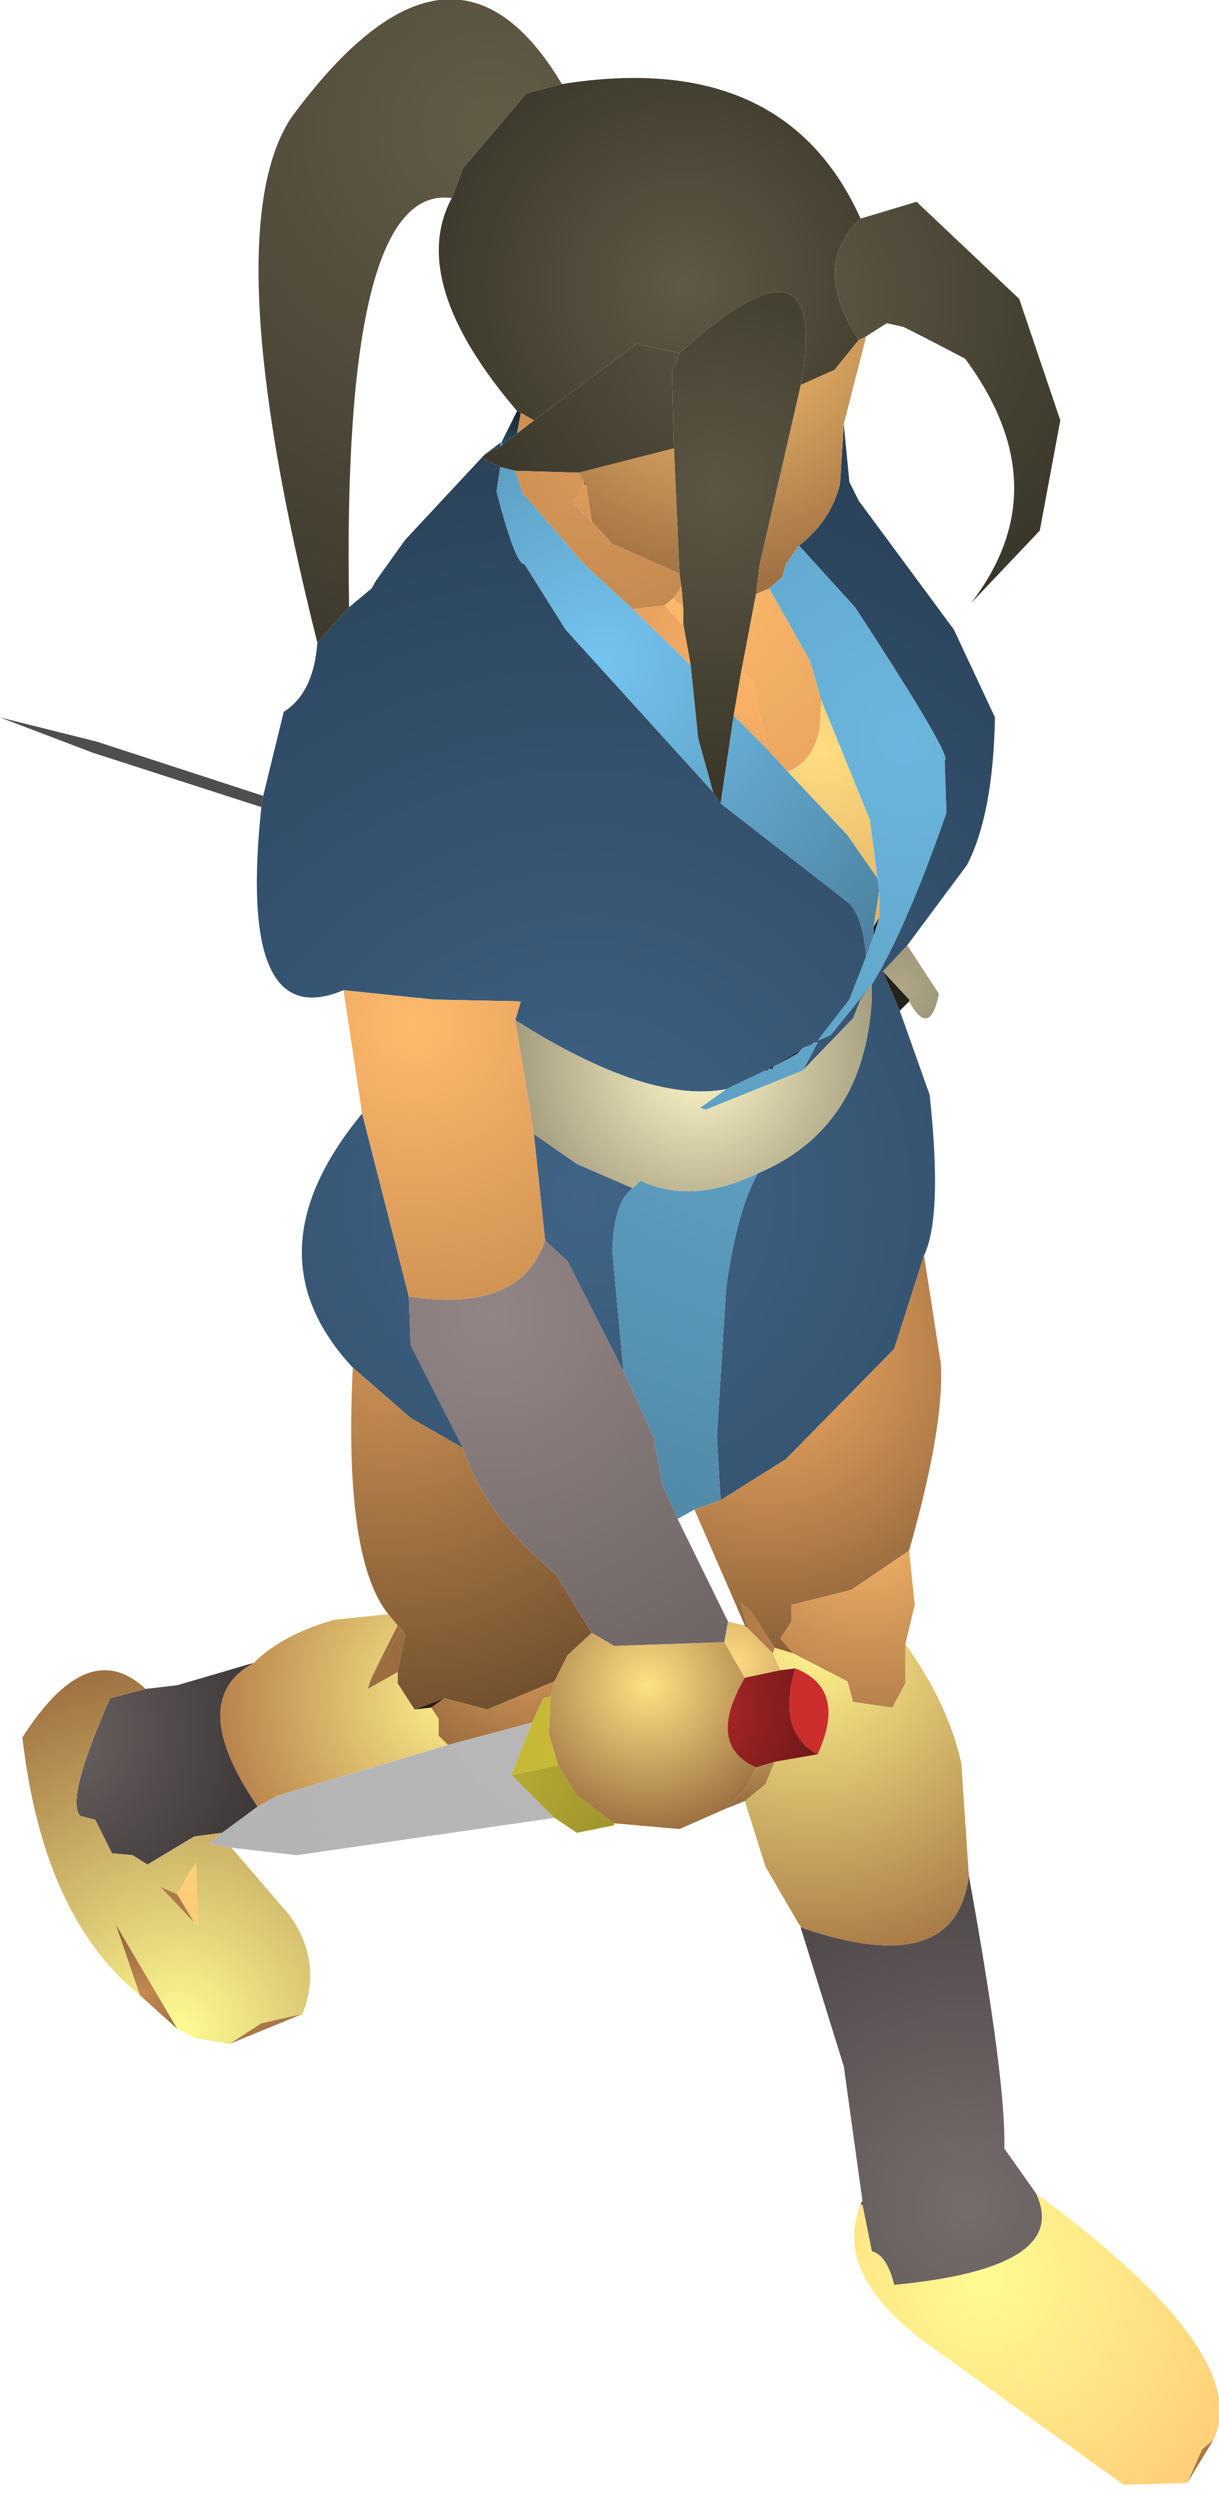 <?xml version="1.0" encoding="UTF-8" standalone="no"?>
<svg xmlns:ffdec="https://www.free-decompiler.com/flash" xmlns:xlink="http://www.w3.org/1999/xlink" ffdec:objectType="shape" height="66.9px" width="32.65px" xmlns="http://www.w3.org/2000/svg">
  <g transform="matrix(1.0, 0.0, 0.0, 1.0, 13.65, 55.5)">
    <path d="M-1.55 -50.2 L-1.25 -51.0 0.45 -53.0 1.4 -53.25 Q7.35 -54.2 9.4 -49.65 8.05 -48.4 9.35 -46.4 L8.7 -45.6 7.8 -45.2 Q8.6 -49.7 4.55 -46.05 L3.4 -46.3 0.65 -44.25 0.3 -44.45 0.2 -44.5 Q-2.75 -47.95 -1.55 -50.2" fill="url(#gradient0)" fill-rule="evenodd" stroke="none"/>
    <path d="M1.4 -53.25 L0.45 -53.0 -1.25 -51.0 -1.55 -50.2 Q-4.5 -50.6 -4.3 -39.25 L-5.15 -38.3 Q-7.9 -49.25 -5.85 -52.35 -1.55 -58.2 1.4 -53.25" fill="url(#gradient1)" fill-rule="evenodd" stroke="none"/>
    <path d="M-5.15 -38.3 L-4.3 -39.25 -3.7 -39.75 -3.55 -39.95 -3.55 -40.0 -2.8 -41.05 -0.75 -43.25 -0.25 -43.0 -0.35 -42.35 Q0.15 -40.4 0.4 -40.4 L1.5 -38.65 5.45 -34.3 5.65 -34.0 9.0 -31.4 Q9.45 -31.1 9.55 -29.9 L9.1 -28.75 8.25 -27.65 8.6 -27.8 9.65 -29.1 9.4 -28.75 9.2 -28.25 7.85 -26.85 8.25 -27.6 8.15 -27.6 8.1 -27.55 7.85 -27.45 7.8 -27.4 6.95 -26.9 6.85 -26.85 5.8 -26.35 Q3.7 -25.95 0.15 -28.2 L0.3 -28.7 -2.05 -28.75 -4.45 -29.0 Q-7.3 -27.8 -6.65 -33.9 L-6.6 -34.2 -6.05 -36.45 Q-5.25 -36.95 -5.15 -38.3 M8.95 -44.15 L9.1 -42.6 9.35 -42.1 11.9 -38.65 13.0 -36.3 Q12.95 -33.7 12.25 -32.35 L10.65 -30.2 10.0 -29.5 10.45 -28.45 11.25 -26.2 Q11.6 -22.95 11.1 -21.9 L10.3 -19.4 7.4 -16.45 5.65 -15.35 5.55 -17.05 5.8 -21.05 Q6.1 -23.15 6.65 -24.1 9.5 -25.3 9.7 -28.75 L9.7 -29.15 Q10.6 -30.6 11.7 -33.75 L11.65 -35.15 Q11.9 -35.2 9.25 -39.25 L7.75 -40.9 Q8.6 -41.55 8.85 -42.55 L8.95 -44.15 M-4.2 -18.9 Q-7.05 -21.95 -3.95 -25.7 L-2.7 -20.8 -2.65 -19.5 -1.25 -16.75 -2.65 -17.55 -4.2 -18.9 M0.65 -25.15 L1.8 -24.35 3.3 -23.7 Q2.8 -23.35 2.75 -22.05 L3.05 -18.8 1.55 -21.75 0.95 -22.3 0.65 -25.15 M-0.25 -43.65 L-0.25 -43.55 -0.65 -43.35 -0.25 -43.65" fill="url(#gradient2)" fill-rule="evenodd" stroke="none"/>
    <path d="M9.9 -30.95 L9.75 -30.45 9.75 -30.7 9.9 -30.95 M-3.55 -40.0 L-3.55 -39.95 -3.7 -39.75 -3.55 -40.0" fill="url(#gradient3)" fill-rule="evenodd" stroke="none"/>
    <path d="M0.65 -44.25 L3.4 -46.3 4.55 -46.05 4.35 -45.5 4.4 -43.5 1.85 -42.85 0.15 -42.9 -0.25 -43.0 -0.75 -43.25 -0.65 -43.35 -0.25 -43.55 -0.2 -43.6 0.2 -43.9 0.65 -44.25" fill="url(#gradient4)" fill-rule="evenodd" stroke="none"/>
    <path d="M4.85 -37.7 L5.05 -35.75 5.45 -34.3 1.5 -38.65 0.4 -40.4 Q0.15 -40.4 -0.35 -42.35 L-0.25 -43.0 0.15 -42.9 0.35 -42.3 2.0 -40.4 3.3 -39.2 4.85 -37.7 M5.65 -34.0 L6.0 -36.35 6.9 -35.45 7.45 -34.85 9.05 -33.15 9.85 -32.0 9.9 -31.65 9.75 -30.7 9.75 -30.45 9.55 -29.9 Q9.45 -31.1 9.0 -31.4 L5.65 -34.0 M-0.25 -43.65 L-0.2 -43.7 -0.2 -43.6 -0.25 -43.55 -0.25 -43.65" fill="url(#gradient5)" fill-rule="evenodd" stroke="none"/>
    <path d="M0.2 -44.5 L0.3 -44.45 0.2 -43.9 -0.2 -43.6 -0.2 -43.7 0.2 -44.5" fill="url(#gradient6)" fill-rule="evenodd" stroke="none"/>
    <path d="M0.3 -44.45 L0.65 -44.25 0.2 -43.9 0.3 -44.45 M4.55 -40.15 L4.6 -39.8 4.4 -39.5 4.15 -39.3 3.3 -39.2 2.0 -40.4 0.35 -42.3 0.15 -42.9 1.85 -42.85 2.0 -42.6 2.0 -42.55 1.7 -42.05 2.2 -41.55 2.75 -40.95 4.55 -40.15" fill="url(#gradient7)" fill-rule="evenodd" stroke="none"/>
    <path d="M4.55 -46.05 Q8.6 -49.7 7.8 -45.2 L6.7 -40.4 6.6 -39.6 6.2 -37.5 6.0 -36.35 5.65 -34.0 5.45 -34.3 5.05 -35.75 4.85 -37.7 4.65 -38.8 4.65 -39.25 4.6 -39.8 4.55 -40.15 4.4 -43.5 4.35 -45.5 4.55 -46.05" fill="url(#gradient8)" fill-rule="evenodd" stroke="none"/>
    <path d="M7.8 -45.2 L8.7 -45.6 9.35 -46.4 9.55 -46.5 8.95 -44.15 8.85 -42.55 Q8.6 -41.55 7.75 -40.9 L7.4 -40.4 7.3 -40.05 6.95 -39.75 6.6 -39.6 6.7 -40.4 7.8 -45.2 M4.4 -43.5 L4.55 -40.15 2.75 -40.95 2.2 -41.55 2.05 -42.5 2.0 -42.6 1.85 -42.85 4.4 -43.5" fill="url(#gradient9)" fill-rule="evenodd" stroke="none"/>
    <path d="M9.35 -46.4 Q8.05 -48.4 9.4 -49.65 L10.9 -50.1 13.65 -47.5 14.75 -44.25 14.2 -41.3 12.35 -39.35 Q14.75 -42.45 12.2 -45.9 11.35 -46.35 10.55 -46.75 L10.1 -46.85 9.55 -46.5 9.35 -46.4" fill="url(#gradient10)" fill-rule="evenodd" stroke="none"/>
    <path d="M10.65 -30.2 L11.5 -28.9 Q11.25 -27.7 10.7 -28.7 L10.7 -28.75 10.0 -29.5 10.65 -30.2" fill="url(#gradient11)" fill-rule="evenodd" stroke="none"/>
    <path d="M10.7 -28.7 L10.45 -28.45 10.0 -29.5 10.7 -28.75 10.7 -28.7" fill="url(#gradient12)" fill-rule="evenodd" stroke="none"/>
    <path d="M6.95 -39.75 L7.3 -40.05 7.4 -40.4 7.75 -40.9 9.25 -39.25 Q11.9 -35.2 11.65 -35.15 L11.7 -33.75 Q10.6 -30.6 9.7 -29.15 L9.65 -29.1 8.6 -27.8 8.25 -27.65 9.1 -28.75 9.55 -29.9 9.75 -30.45 9.9 -30.95 9.9 -31.65 9.85 -32.0 9.65 -33.55 8.35 -36.75 8.05 -37.8 6.95 -39.75 M7.85 -26.85 L5.25 -25.8 5.1 -25.85 5.8 -26.35 6.85 -26.85 6.9 -26.85 6.95 -26.9 7.05 -26.9 7.05 -26.95 7.7 -27.3 7.8 -27.4 7.85 -27.45 8.1 -27.55 8.15 -27.6 8.25 -27.6 7.85 -26.85 M3.3 -23.7 L3.5 -23.9 Q4.9 -23.25 6.65 -24.1 6.1 -23.15 5.8 -21.05 L5.55 -17.05 5.65 -15.35 4.95 -15.1 4.5 -14.85 4.1 -15.75 3.85 -17.05 3.05 -18.8 2.75 -22.05 Q2.8 -23.35 3.3 -23.7" fill="url(#gradient13)" fill-rule="evenodd" stroke="none"/>
    <path d="M4.65 -39.25 L4.65 -38.8 4.6 -38.8 4.15 -39.3 4.4 -39.5 4.45 -39.4 4.65 -39.25 M6.2 -37.5 L6.6 -39.6 6.95 -39.75 8.05 -37.8 8.35 -36.75 8.3 -35.95 Q8.1 -35.1 7.45 -34.85 L6.9 -35.45 6.5 -37.3 6.2 -37.5" fill="url(#gradient14)" fill-rule="evenodd" stroke="none"/>
    <path d="M4.6 -39.8 L4.65 -39.25 4.45 -39.4 4.4 -39.5 4.6 -39.8 M4.65 -38.8 L4.85 -37.7 3.3 -39.2 4.15 -39.3 4.6 -38.8 4.65 -38.8 M6.0 -36.35 L6.2 -37.5 6.5 -37.3 6.9 -35.45 6.0 -36.35" fill="url(#gradient15)" fill-rule="evenodd" stroke="none"/>
    <path d="M2.05 -42.5 L2.0 -42.55 2.0 -42.6 2.05 -42.5" fill="url(#gradient16)" fill-rule="evenodd" stroke="none"/>
    <path d="M2.2 -41.55 L1.7 -42.05 2.0 -42.55 2.05 -42.5 2.2 -41.55" fill="url(#gradient17)" fill-rule="evenodd" stroke="none"/>
    <path d="M9.65 -29.1 L9.7 -29.15 9.7 -28.75 Q9.5 -25.3 6.65 -24.1 4.9 -23.25 3.5 -23.9 L3.3 -23.7 1.8 -24.35 0.65 -25.15 0.15 -28.2 Q3.7 -25.95 5.8 -26.35 L5.1 -25.85 5.25 -25.8 7.85 -26.85 9.2 -28.25 9.4 -28.75 9.65 -29.1" fill="url(#gradient18)" fill-rule="evenodd" stroke="none"/>
    <path d="M8.35 -36.75 L9.65 -33.55 9.85 -32.0 9.05 -33.15 7.45 -34.85 Q8.1 -35.1 8.3 -35.95 L8.35 -36.75 M9.9 -31.65 L9.9 -30.95 9.75 -30.7 9.9 -31.65" fill="url(#gradient19)" fill-rule="evenodd" stroke="none"/>
    <path d="M-6.65 -33.9 L-11.15 -35.35 -13.65 -36.3 -11.05 -35.65 -6.6 -34.2 -6.65 -33.9" fill="url(#gradient20)" fill-rule="evenodd" stroke="none"/>
    <path d="M7.8 -27.4 L7.7 -27.3 7.05 -26.95 7.05 -26.9 6.95 -26.9 6.9 -26.85 6.85 -26.85 6.95 -26.9 7.8 -27.4" fill="url(#gradient21)" fill-rule="evenodd" stroke="none"/>
    <path d="M-3.95 -25.7 L-4.45 -29.0 -2.05 -28.75 0.3 -28.7 0.15 -28.2 0.65 -25.15 0.95 -22.3 Q0.3 -20.35 -2.7 -20.8 L-3.95 -25.7" fill="url(#gradient22)" fill-rule="evenodd" stroke="none"/>
    <path d="M-3.25 -12.3 Q-4.45 -13.8 -4.2 -18.9 L-2.65 -17.55 -1.25 -16.75 Q-0.7 -15.0 1.25 -13.35 L2.2 -11.8 1.55 -11.2 1.2 -10.5 -0.6 -9.75 -1.75 -10.05 -2.55 -9.75 -3.0 -10.45 -3.0 -10.75 -2.8 -11.75 -2.9 -11.9 -3.0 -12.0 -3.25 -12.3" fill="url(#gradient23)" fill-rule="evenodd" stroke="none"/>
    <path d="M-6.85 -11.0 Q-6.1 -11.75 -4.7 -12.15 L-3.25 -12.3 -3.0 -12.0 -3.7 -10.6 -3.8 -10.3 -3.0 -10.75 -3.0 -10.45 -2.55 -9.75 -2.1 -9.8 -1.9 -9.5 -1.9 -9.05 -1.65 -8.8 -6.2 -7.45 -6.75 -7.15 Q-8.7 -10.0 -6.85 -11.0" fill="url(#gradient24)" fill-rule="evenodd" stroke="none"/>
    <path d="M-9.75 -10.3 L-8.9 -10.4 -6.85 -11.0 Q-8.7 -10.0 -6.75 -7.15 L-7.7 -6.45 -8.45 -6.35 -9.7 -5.6 -10.1 -5.85 -10.65 -5.9 -11.1 -6.8 -11.5 -6.9 Q-11.9 -7.35 -10.7 -10.05 L-9.75 -10.3" fill="url(#gradient25)" fill-rule="evenodd" stroke="none"/>
    <path d="M-7.45 -6.05 L-5.9 -4.25 Q-5.0 -3.0 -5.55 -1.6 L-6.65 -1.35 -7.5 -0.8 -8.4 -0.95 -8.9 -1.2 -10.55 -4.0 -9.9 -2.1 Q-12.5 -4.2 -13.05 -9.0 -11.3 -11.75 -9.75 -10.3 L-10.7 -10.05 Q-11.9 -7.35 -11.5 -6.9 L-11.1 -6.8 -10.65 -5.9 -10.1 -5.85 -9.7 -5.6 -8.45 -6.35 -7.7 -6.45 -8.05 -6.15 -7.45 -6.05 M-8.9 -4.8 L-9.35 -5.0 -8.45 -4.05 -8.35 -3.95 -8.4 -5.65 -8.6 -5.35 -8.9 -4.8" fill="url(#gradient26)" fill-rule="evenodd" stroke="none"/>
    <path d="M-8.9 -1.2 L-9.9 -2.1 -10.55 -4.0 -8.9 -1.2" fill="url(#gradient27)" fill-rule="evenodd" stroke="none"/>
    <path d="M11.1 -21.9 L11.55 -19.0 Q11.65 -17.35 10.7 -14.0 L9.15 -12.95 7.55 -12.55 7.55 -12.1 7.25 -11.65 7.6 -11.25 7.1 -11.4 6.45 -12.4 6.2 -12.6 6.35 -12.0 6.3 -12.0 4.95 -15.1 5.65 -15.35 7.4 -16.45 10.3 -19.4 11.1 -21.9" fill="url(#gradient28)" fill-rule="evenodd" stroke="none"/>
    <path d="M3.05 -18.8 L3.85 -17.05 4.1 -15.75 4.5 -14.85 5.85 -12.1 5.75 -11.55 2.8 -11.45 2.2 -11.8 1.25 -13.35 Q-0.7 -15.0 -1.25 -16.75 L-2.65 -19.5 -2.7 -20.8 Q0.3 -20.35 0.95 -22.3 L1.55 -21.75 3.05 -18.8" fill="url(#gradient29)" fill-rule="evenodd" stroke="none"/>
    <path d="M10.7 -14.0 L10.85 -12.55 10.6 -11.5 10.6 -10.45 10.25 -9.8 9.2 -9.95 9.05 -10.5 7.6 -11.25 7.25 -11.65 7.55 -12.1 7.55 -12.55 9.15 -12.95 10.7 -14.0" fill="url(#gradient30)" fill-rule="evenodd" stroke="none"/>
    <path d="M10.6 -11.5 Q11.75 -9.9 12.1 -8.3 L12.3 -5.3 Q11.95 -2.5 7.85 -3.9 L7.8 -3.95 7.75 -4.0 6.85 -5.55 6.3 -7.3 6.85 -7.75 7.1 -8.35 8.25 -8.55 Q9.05 -10.3 7.65 -10.85 L7.25 -10.8 7.05 -11.25 7.1 -11.4 7.6 -11.25 9.05 -10.5 9.2 -9.95 10.25 -9.8 10.6 -10.45 10.6 -11.5" fill="url(#gradient31)" fill-rule="evenodd" stroke="none"/>
    <path d="M6.35 -12.0 L6.2 -12.6 6.45 -12.4 7.1 -11.4 7.05 -11.25 6.35 -11.95 6.35 -12.0" fill="url(#gradient32)" fill-rule="evenodd" stroke="none"/>
    <path d="M6.35 -12.0 L6.35 -11.95 6.3 -12.0 6.35 -12.0" fill="url(#gradient33)" fill-rule="evenodd" stroke="none"/>
    <path d="M5.8 -7.1 L4.55 -6.55 2.85 -6.7 2.8 -6.7 1.8 -7.45 1.3 -8.25 1.05 -9.1 1.1 -10.1 1.2 -10.5 1.55 -11.2 2.2 -11.8 2.8 -11.45 5.75 -11.55 6.3 -10.6 Q5.25 -8.8 6.6 -8.2 L6.3 -7.6 5.8 -7.1" fill="url(#gradient34)" fill-rule="evenodd" stroke="none"/>
    <path d="M1.1 -10.1 L0.9 -10.05 0.6 -9.4 -1.65 -8.8 -1.9 -9.05 -1.9 -9.5 -2.1 -9.8 -1.75 -10.05 -0.6 -9.75 1.2 -10.5 1.1 -10.1" fill="url(#gradient35)" fill-rule="evenodd" stroke="none"/>
    <path d="M-2.1 -9.8 L-2.55 -9.75 -1.75 -10.05 -2.1 -9.8" fill="url(#gradient36)" fill-rule="evenodd" stroke="none"/>
    <path d="M6.3 -7.3 L5.8 -7.1 6.3 -7.6 6.6 -8.2 7.1 -8.35 6.85 -7.75 6.3 -7.3 M5.75 -11.55 L5.85 -12.1 6.3 -12.0 6.35 -11.95 7.05 -11.25 7.25 -10.8 6.3 -10.6 5.75 -11.55" fill="url(#gradient37)" fill-rule="evenodd" stroke="none"/>
    <path d="M-3.7 -10.6 L-3.0 -12.0 -2.9 -11.9 -3.7 -10.6" fill="url(#gradient38)" fill-rule="evenodd" stroke="none"/>
    <path d="M-3.7 -10.6 L-2.9 -11.9 -2.8 -11.75 -3.0 -10.75 -3.8 -10.3 -3.7 -10.6" fill="url(#gradient39)" fill-rule="evenodd" stroke="none"/>
    <path d="M8.25 -8.55 Q7.15 -9.15 7.65 -10.85 9.05 -10.3 8.25 -8.55" fill="url(#gradient40)" fill-rule="evenodd" stroke="none"/>
    <path d="M6.3 -10.6 L7.25 -10.8 7.65 -10.85 Q7.15 -9.15 8.25 -8.55 L7.1 -8.35 6.6 -8.2 Q5.25 -8.8 6.3 -10.6" fill="url(#gradient41)" fill-rule="evenodd" stroke="none"/>
    <path d="M1.2 -6.85 L-5.7 -5.85 -7.45 -6.05 -8.05 -6.15 -7.7 -6.45 -6.75 -7.15 -6.2 -7.45 -1.65 -8.8 0.6 -9.4 0.05 -8.0 1.2 -6.85" fill="url(#gradient42)" fill-rule="evenodd" stroke="none"/>
    <path d="M1.1 -10.1 L1.05 -9.1 1.3 -8.25 0.05 -8.0 0.6 -9.4 0.9 -10.05 1.1 -10.1" fill="url(#gradient43)" fill-rule="evenodd" stroke="none"/>
    <path d="M2.8 -6.65 L1.8 -6.45 1.2 -6.85 0.05 -8.0 1.3 -8.25 1.8 -7.45 2.8 -6.7 2.8 -6.65" fill="url(#gradient44)" fill-rule="evenodd" stroke="none"/>
    <path d="M2.85 -6.7 L2.8 -6.65 2.8 -6.7 2.85 -6.7" fill="url(#gradient45)" fill-rule="evenodd" stroke="none"/>
    <path d="M-8.9 -4.8 L-8.6 -5.35 -8.4 -5.65 -8.35 -3.95 -8.45 -4.05 -8.9 -4.8" fill="url(#gradient46)" fill-rule="evenodd" stroke="none"/>
    <path d="M-8.45 -4.05 L-9.35 -5.0 -8.9 -4.8 -8.45 -4.05" fill="url(#gradient47)" fill-rule="evenodd" stroke="none"/>
    <path d="M7.8 -3.9 L7.8 -3.95 7.85 -3.9 7.8 -3.9" fill="url(#gradient48)" fill-rule="evenodd" stroke="none"/>
    <path d="M12.3 -5.3 Q13.3 0.2 13.25 2.0 L14.1 3.2 Q15.05 5.2 10.3 5.65 10.1 4.85 9.7 4.75 L9.45 3.5 9.45 3.4 8.95 -0.2 7.8 -3.9 7.85 -3.9 Q11.95 -2.5 12.3 -5.3" fill="url(#gradient49)" fill-rule="evenodd" stroke="none"/>
    <path d="M9.4 3.5 L9.45 3.4 9.45 3.5 9.4 3.5" fill="url(#gradient50)" fill-rule="evenodd" stroke="none"/>
    <path d="M14.1 3.2 Q19.95 7.5 18.85 9.8 L18.55 10.05 18.15 10.95 16.45 11.0 11.15 7.2 Q8.65 5.35 9.4 3.5 L9.45 3.5 9.7 4.75 Q10.1 4.85 10.3 5.65 15.05 5.2 14.1 3.2" fill="url(#gradient51)" fill-rule="evenodd" stroke="none"/>
    <path d="M18.85 9.8 L18.15 10.95 18.55 10.05 18.85 9.8" fill="url(#gradient52)" fill-rule="evenodd" stroke="none"/>
    <path d="M-5.55 -1.6 L-7.5 -0.8 -6.65 -1.35 -5.55 -1.6" fill="url(#gradient53)" fill-rule="evenodd" stroke="none"/>
  </g>
  <defs>
    <radialGradient cx="0" cy="0" gradientTransform="matrix(0.008, 0.0, 0.0, 0.008, 4.7, -47.85)" gradientUnits="userSpaceOnUse" id="gradient0" r="819.2" spreadMethod="pad">
      <stop offset="0.0" stop-color="#5f5945"/>
      <stop offset="1.0" stop-color="#3e3a2d"/>
    </radialGradient>
    <radialGradient cx="0" cy="0" gradientTransform="matrix(0.019, 0.0, 0.0, 0.019, -0.55, -52.1)" gradientUnits="userSpaceOnUse" id="gradient1" r="819.2" spreadMethod="pad">
      <stop offset="0.0" stop-color="#625c47"/>
      <stop offset="1.0" stop-color="#3b372b"/>
    </radialGradient>
    <radialGradient cx="0" cy="0" gradientTransform="matrix(0.028, 0.0, 0.0, 0.028, 2.0, -23.4)" gradientUnits="userSpaceOnUse" id="gradient2" r="819.2" spreadMethod="pad">
      <stop offset="0.0" stop-color="#406486"/>
      <stop offset="1.0" stop-color="#273e54"/>
    </radialGradient>
    <radialGradient cx="0" cy="0" gradientTransform="matrix(0.021, 0.0, 0.0, 0.021, 9.8, -32.7)" gradientUnits="userSpaceOnUse" id="gradient3" r="819.2" spreadMethod="pad">
      <stop offset="0.0" stop-color="#0f1820"/>
      <stop offset="1.0" stop-color="#080c10"/>
    </radialGradient>
    <radialGradient cx="0" cy="0" gradientTransform="matrix(0.01, 0.0, 0.0, 0.01, 6.2, -47.05)" gradientUnits="userSpaceOnUse" id="gradient4" r="819.2" spreadMethod="pad">
      <stop offset="0.0" stop-color="#5c5643"/>
      <stop offset="1.0" stop-color="#3a362a"/>
    </radialGradient>
    <radialGradient cx="0" cy="0" gradientTransform="matrix(0.013, 0.0, 0.0, 0.013, 2.5, -37.85)" gradientUnits="userSpaceOnUse" id="gradient5" r="819.2" spreadMethod="pad">
      <stop offset="0.0" stop-color="#74c4f0"/>
      <stop offset="1.0" stop-color="#4c819e"/>
    </radialGradient>
    <radialGradient cx="0" cy="0" gradientTransform="matrix(0.003, 0.0, 0.0, 0.003, -0.35, -42.4)" gradientUnits="userSpaceOnUse" id="gradient6" r="819.2" spreadMethod="pad">
      <stop offset="0.0" stop-color="#4b7f9b"/>
      <stop offset="1.0" stop-color="#0e181e"/>
    </radialGradient>
    <radialGradient cx="0" cy="0" gradientTransform="matrix(0.005, 0.0, 0.0, 0.005, 2.05, -42.9)" gradientUnits="userSpaceOnUse" id="gradient7" r="819.2" spreadMethod="pad">
      <stop offset="0.0" stop-color="#d79758"/>
      <stop offset="1.0" stop-color="#c48a50"/>
    </radialGradient>
    <radialGradient cx="0" cy="0" gradientTransform="matrix(0.01, 0.0, 0.0, 0.01, 5.55, -42.35)" gradientUnits="userSpaceOnUse" id="gradient8" r="819.2" spreadMethod="pad">
      <stop offset="0.0" stop-color="#5c5643"/>
      <stop offset="1.0" stop-color="#393629"/>
    </radialGradient>
    <radialGradient cx="0" cy="0" gradientTransform="matrix(0.009, 0.0, 0.0, 0.009, 5.6, -47.25)" gradientUnits="userSpaceOnUse" id="gradient9" r="819.2" spreadMethod="pad">
      <stop offset="0.0" stop-color="#ffca75"/>
      <stop offset="1.0" stop-color="#a17142"/>
    </radialGradient>
    <radialGradient cx="0" cy="0" gradientTransform="matrix(0.012, 0.0, 0.0, 0.012, 7.35, -47.55)" gradientUnits="userSpaceOnUse" id="gradient10" r="819.2" spreadMethod="pad">
      <stop offset="0.0" stop-color="#5f5945"/>
      <stop offset="1.0" stop-color="#383529"/>
    </radialGradient>
    <radialGradient cx="0" cy="0" gradientTransform="matrix(0.002, 0.0, 0.0, 0.002, 10.45, -29.05)" gradientUnits="userSpaceOnUse" id="gradient11" r="819.2" spreadMethod="pad">
      <stop offset="0.0" stop-color="#b1a888"/>
      <stop offset="1.0" stop-color="#979074"/>
    </radialGradient>
    <radialGradient cx="0" cy="0" gradientTransform="matrix(0.002, 0.0, 0.0, 0.002, 10.05, -28.35)" gradientUnits="userSpaceOnUse" id="gradient12" r="819.2" spreadMethod="pad">
      <stop offset="0.0" stop-color="#26241d"/>
      <stop offset="1.0" stop-color="#1f1e18"/>
    </radialGradient>
    <radialGradient cx="0" cy="0" gradientTransform="matrix(0.027, 0.0, 0.0, 0.027, 10.6, -35.75)" gradientUnits="userSpaceOnUse" id="gradient13" r="819.2" spreadMethod="pad">
      <stop offset="0.0" stop-color="#6bb6de"/>
      <stop offset="1.0" stop-color="#5189a7"/>
    </radialGradient>
    <radialGradient cx="0" cy="0" gradientTransform="matrix(0.009, 0.0, 0.0, 0.009, 4.15, -40.5)" gradientUnits="userSpaceOnUse" id="gradient14" r="819.2" spreadMethod="pad">
      <stop offset="0.0" stop-color="#ffbd6e"/>
      <stop offset="1.0" stop-color="#e8a45f"/>
    </radialGradient>
    <radialGradient cx="0" cy="0" gradientTransform="matrix(0.005, 0.0, 0.0, 0.005, 6.4, -37.35)" gradientUnits="userSpaceOnUse" id="gradient15" r="819.2" spreadMethod="pad">
      <stop offset="0.0" stop-color="#fdb368"/>
      <stop offset="1.0" stop-color="#e19e5c"/>
    </radialGradient>
    <radialGradient cx="0" cy="0" gradientTransform="matrix(0.004, 0.0, 0.0, 0.004, 2.65, -41.9)" gradientUnits="userSpaceOnUse" id="gradient16" r="819.2" spreadMethod="pad">
      <stop offset="0.0" stop-color="#261b10"/>
      <stop offset="1.0" stop-color="#261b10"/>
    </radialGradient>
    <radialGradient cx="0" cy="0" gradientTransform="matrix(0.003, 0.0, 0.0, 0.003, 1.9, -44.1)" gradientUnits="userSpaceOnUse" id="gradient17" r="819.2" spreadMethod="pad">
      <stop offset="0.0" stop-color="#e09e5c"/>
      <stop offset="1.0" stop-color="#d89959"/>
    </radialGradient>
    <radialGradient cx="0" cy="0" gradientTransform="matrix(0.007, 0.0, 0.0, 0.007, 5.05, -27.05)" gradientUnits="userSpaceOnUse" id="gradient18" r="819.2" spreadMethod="pad">
      <stop offset="0.0" stop-color="#fff7c8"/>
      <stop offset="1.0" stop-color="#958e73"/>
    </radialGradient>
    <radialGradient cx="0" cy="0" gradientTransform="matrix(0.007, 0.0, 0.0, 0.007, 8.35, -35.45)" gradientUnits="userSpaceOnUse" id="gradient19" r="819.2" spreadMethod="pad">
      <stop offset="0.0" stop-color="#ffdd80"/>
      <stop offset="1.0" stop-color="#ddac64"/>
    </radialGradient>
    <radialGradient cx="0" cy="0" gradientTransform="matrix(0.014, 0.0, 0.0, 0.014, -11.55, -35.85)" gradientUnits="userSpaceOnUse" id="gradient20" r="819.2" spreadMethod="pad">
      <stop offset="0.0" stop-color="#4e4e4e"/>
      <stop offset="1.0" stop-color="#4d4d4d"/>
    </radialGradient>
    <radialGradient cx="0" cy="0" gradientTransform="matrix(0.005, 0.0, 0.0, 0.005, 9.55, -29.6)" gradientUnits="userSpaceOnUse" id="gradient21" r="819.2" spreadMethod="pad">
      <stop offset="0.0" stop-color="#0e181e"/>
      <stop offset="1.0" stop-color="#0e181e"/>
    </radialGradient>
    <radialGradient cx="0" cy="0" gradientTransform="matrix(0.011, 0.0, 0.0, 0.011, -2.55, -28.1)" gradientUnits="userSpaceOnUse" id="gradient22" r="819.2" spreadMethod="pad">
      <stop offset="0.0" stop-color="#ffba6c"/>
      <stop offset="1.0" stop-color="#c78c51"/>
    </radialGradient>
    <radialGradient cx="0" cy="0" gradientTransform="matrix(0.013, 0.0, 0.0, 0.013, -3.25, -19.9)" gradientUnits="userSpaceOnUse" id="gradient23" r="819.2" spreadMethod="pad">
      <stop offset="0.0" stop-color="#d39557"/>
      <stop offset="1.0" stop-color="#704f2e"/>
    </radialGradient>
    <radialGradient cx="0" cy="0" gradientTransform="matrix(0.008, 0.0, 0.0, 0.008, -1.45, -10.1)" gradientUnits="userSpaceOnUse" id="gradient24" r="819.2" spreadMethod="pad">
      <stop offset="0.0" stop-color="#fff18c"/>
      <stop offset="1.0" stop-color="#b57f4a"/>
    </radialGradient>
    <radialGradient cx="0" cy="0" gradientTransform="matrix(0.008, 0.0, 0.0, 0.008, -12.15, -9.1)" gradientUnits="userSpaceOnUse" id="gradient25" r="819.2" spreadMethod="pad">
      <stop offset="0.0" stop-color="#6c6262"/>
      <stop offset="1.0" stop-color="#363131"/>
    </radialGradient>
    <radialGradient cx="0" cy="0" gradientTransform="matrix(0.012, 0.0, 0.0, 0.012, -8.85, -1.2)" gradientUnits="userSpaceOnUse" id="gradient26" r="819.2" spreadMethod="pad">
      <stop offset="0.0" stop-color="#fffc93"/>
      <stop offset="1.0" stop-color="#9e7041"/>
    </radialGradient>
    <radialGradient cx="0" cy="0" gradientTransform="matrix(0.003, 0.0, 0.0, 0.003, -9.85, -2.15)" gradientUnits="userSpaceOnUse" id="gradient27" r="819.2" spreadMethod="pad">
      <stop offset="0.0" stop-color="#c58b51"/>
      <stop offset="1.0" stop-color="#7a5632"/>
    </radialGradient>
    <radialGradient cx="0" cy="0" gradientTransform="matrix(0.011, 0.0, 0.0, 0.011, 6.85, -19.4)" gradientUnits="userSpaceOnUse" id="gradient28" r="819.2" spreadMethod="pad">
      <stop offset="0.0" stop-color="#f6ad65"/>
      <stop offset="1.0" stop-color="#7f5934"/>
    </radialGradient>
    <radialGradient cx="0" cy="0" gradientTransform="matrix(0.014, 0.0, 0.0, 0.014, -0.5, -20.25)" gradientUnits="userSpaceOnUse" id="gradient29" r="819.2" spreadMethod="pad">
      <stop offset="0.0" stop-color="#928585"/>
      <stop offset="1.0" stop-color="#6c6262"/>
    </radialGradient>
    <radialGradient cx="0" cy="0" gradientTransform="matrix(0.008, 0.0, 0.0, 0.008, 9.55, -15.3)" gradientUnits="userSpaceOnUse" id="gradient30" r="819.2" spreadMethod="pad">
      <stop offset="0.0" stop-color="#ffba6c"/>
      <stop offset="1.0" stop-color="#a87645"/>
    </radialGradient>
    <radialGradient cx="0" cy="0" gradientTransform="matrix(0.011, 0.0, 0.0, 0.011, 8.1, -11.4)" gradientUnits="userSpaceOnUse" id="gradient31" r="819.2" spreadMethod="pad">
      <stop offset="0.0" stop-color="#fff18c"/>
      <stop offset="1.0" stop-color="#a27242"/>
    </radialGradient>
    <radialGradient cx="0" cy="0" gradientTransform="matrix(0.003, 0.0, 0.0, 0.003, 7.7, -10.5)" gradientUnits="userSpaceOnUse" id="gradient32" r="819.2" spreadMethod="pad">
      <stop offset="0.0" stop-color="#b7814b"/>
      <stop offset="1.0" stop-color="#af7b48"/>
    </radialGradient>
    <radialGradient cx="0" cy="0" gradientTransform="matrix(0.004, 0.0, 0.0, 0.004, 5.8, -13.25)" gradientUnits="userSpaceOnUse" id="gradient33" r="819.2" spreadMethod="pad">
      <stop offset="0.0" stop-color="#261b10"/>
      <stop offset="1.0" stop-color="#261b10"/>
    </radialGradient>
    <radialGradient cx="0" cy="0" gradientTransform="matrix(0.005, 0.0, 0.0, 0.005, 3.7, -10.4)" gradientUnits="userSpaceOnUse" id="gradient34" r="819.2" spreadMethod="pad">
      <stop offset="0.0" stop-color="#ffe284"/>
      <stop offset="1.0" stop-color="#976b3e"/>
    </radialGradient>
    <radialGradient cx="0" cy="0" gradientTransform="matrix(0.006, 0.0, 0.0, 0.006, 0.45, -11.6)" gradientUnits="userSpaceOnUse" id="gradient35" r="819.2" spreadMethod="pad">
      <stop offset="0.0" stop-color="#db9b5a"/>
      <stop offset="1.0" stop-color="#835c36"/>
    </radialGradient>
    <radialGradient cx="0" cy="0" gradientTransform="matrix(0.003, 0.0, 0.0, 0.003, -3.05, -9.55)" gradientUnits="userSpaceOnUse" id="gradient36" r="819.2" spreadMethod="pad">
      <stop offset="0.0" stop-color="#322314"/>
      <stop offset="1.0" stop-color="#261b10"/>
    </radialGradient>
    <radialGradient cx="0" cy="0" gradientTransform="matrix(0.005, 0.0, 0.0, 0.005, 6.0, -11.0)" gradientUnits="userSpaceOnUse" id="gradient37" r="819.2" spreadMethod="pad">
      <stop offset="0.0" stop-color="#ffdd81"/>
      <stop offset="1.0" stop-color="#90653b"/>
    </radialGradient>
    <radialGradient cx="0" cy="0" gradientTransform="matrix(0.003, 0.0, 0.0, 0.003, -2.85, -12.15)" gradientUnits="userSpaceOnUse" id="gradient38" r="819.2" spreadMethod="pad">
      <stop offset="0.0" stop-color="#9c6e40"/>
      <stop offset="1.0" stop-color="#8a6138"/>
    </radialGradient>
    <radialGradient cx="0" cy="0" gradientTransform="matrix(0.003, 0.0, 0.0, 0.003, -3.3, -10.0)" gradientUnits="userSpaceOnUse" id="gradient39" r="819.2" spreadMethod="pad">
      <stop offset="0.0" stop-color="#9c6e40"/>
      <stop offset="1.0" stop-color="#996c3f"/>
    </radialGradient>
    <radialGradient cx="0" cy="0" gradientTransform="matrix(0.003, 0.0, 0.0, 0.003, 8.2, -8.7)" gradientUnits="userSpaceOnUse" id="gradient40" r="819.2" spreadMethod="pad">
      <stop offset="0.0" stop-color="#cc2d2d"/>
      <stop offset="1.0" stop-color="#cc2d2d"/>
    </radialGradient>
    <radialGradient cx="0" cy="0" gradientTransform="matrix(0.004, 0.0, 0.0, 0.004, 5.0, -9.75)" gradientUnits="userSpaceOnUse" id="gradient41" r="819.2" spreadMethod="pad">
      <stop offset="0.0" stop-color="#b62828"/>
      <stop offset="1.0" stop-color="#711919"/>
    </radialGradient>
    <radialGradient cx="0" cy="0" gradientTransform="matrix(0.013, 0.0, 0.0, 0.013, 1.6, -9.85)" gradientUnits="userSpaceOnUse" id="gradient42" r="819.2" spreadMethod="pad">
      <stop offset="0.0" stop-color="#b8b8b8"/>
      <stop offset="1.0" stop-color="#b3b3b3"/>
    </radialGradient>
    <radialGradient cx="0" cy="0" gradientTransform="matrix(0.003, 0.0, 0.0, 0.003, 2.1, -8.5)" gradientUnits="userSpaceOnUse" id="gradient43" r="819.2" spreadMethod="pad">
      <stop offset="0.0" stop-color="#c6ba37"/>
      <stop offset="1.0" stop-color="#c5b937"/>
    </radialGradient>
    <radialGradient cx="0" cy="0" gradientTransform="matrix(0.004, 0.0, 0.0, 0.004, 0.0, -8.05)" gradientUnits="userSpaceOnUse" id="gradient44" r="819.2" spreadMethod="pad">
      <stop offset="0.0" stop-color="#b6ab33"/>
      <stop offset="1.0" stop-color="#9d942c"/>
    </radialGradient>
    <radialGradient cx="0" cy="0" gradientTransform="matrix(0.003, 0.0, 0.0, 0.003, 3.35, -8.8)" gradientUnits="userSpaceOnUse" id="gradient45" r="819.2" spreadMethod="pad">
      <stop offset="0.0" stop-color="#ffff50"/>
      <stop offset="1.0" stop-color="#ffff50"/>
    </radialGradient>
    <radialGradient cx="0" cy="0" gradientTransform="matrix(0.003, 0.0, 0.0, 0.003, -8.45, -5.95)" gradientUnits="userSpaceOnUse" id="gradient46" r="819.2" spreadMethod="pad">
      <stop offset="0.0" stop-color="#ffd27a"/>
      <stop offset="1.0" stop-color="#ffc874"/>
    </radialGradient>
    <radialGradient cx="0" cy="0" gradientTransform="matrix(0.002, 0.0, 0.0, 0.002, -9.5, -5.2)" gradientUnits="userSpaceOnUse" id="gradient47" r="819.2" spreadMethod="pad">
      <stop offset="0.0" stop-color="#ae7b48"/>
      <stop offset="1.0" stop-color="#ac7946"/>
    </radialGradient>
    <radialGradient cx="0" cy="0" gradientTransform="matrix(0.003, 0.0, 0.0, 0.003, 6.8, -5.7)" gradientUnits="userSpaceOnUse" id="gradient48" r="819.2" spreadMethod="pad">
      <stop offset="0.0" stop-color="#865e37"/>
      <stop offset="1.0" stop-color="#5c4126"/>
    </radialGradient>
    <radialGradient cx="0" cy="0" gradientTransform="matrix(0.011, 0.0, 0.0, 0.011, 12.25, 3.55)" gradientUnits="userSpaceOnUse" id="gradient49" r="819.2" spreadMethod="pad">
      <stop offset="0.0" stop-color="#766c6c"/>
      <stop offset="1.0" stop-color="#4f4848"/>
    </radialGradient>
    <radialGradient cx="0" cy="0" gradientTransform="matrix(0.008, 0.0, 0.0, 0.008, 8.5, -1.8)" gradientUnits="userSpaceOnUse" id="gradient50" r="819.2" spreadMethod="pad">
      <stop offset="0.0" stop-color="#474141"/>
      <stop offset="1.0" stop-color="#121010"/>
    </radialGradient>
    <radialGradient cx="0" cy="0" gradientTransform="matrix(0.009, 0.0, 0.0, 0.009, 12.7, 5.45)" gradientUnits="userSpaceOnUse" id="gradient51" r="819.2" spreadMethod="pad">
      <stop offset="0.0" stop-color="#fffc93"/>
      <stop offset="1.0" stop-color="#ffd079"/>
    </radialGradient>
    <radialGradient cx="0" cy="0" gradientTransform="matrix(0.003, 0.0, 0.0, 0.003, 18.95, 9.4)" gradientUnits="userSpaceOnUse" id="gradient52" r="819.2" spreadMethod="pad">
      <stop offset="0.0" stop-color="#a87645"/>
      <stop offset="1.0" stop-color="#a67544"/>
    </radialGradient>
    <radialGradient cx="0" cy="0" gradientTransform="matrix(0.003, 0.0, 0.0, 0.003, -5.5, -1.7)" gradientUnits="userSpaceOnUse" id="gradient53" r="819.2" spreadMethod="pad">
      <stop offset="0.0" stop-color="#ab7946"/>
      <stop offset="1.0" stop-color="#a67544"/>
    </radialGradient>
  </defs>
</svg>
